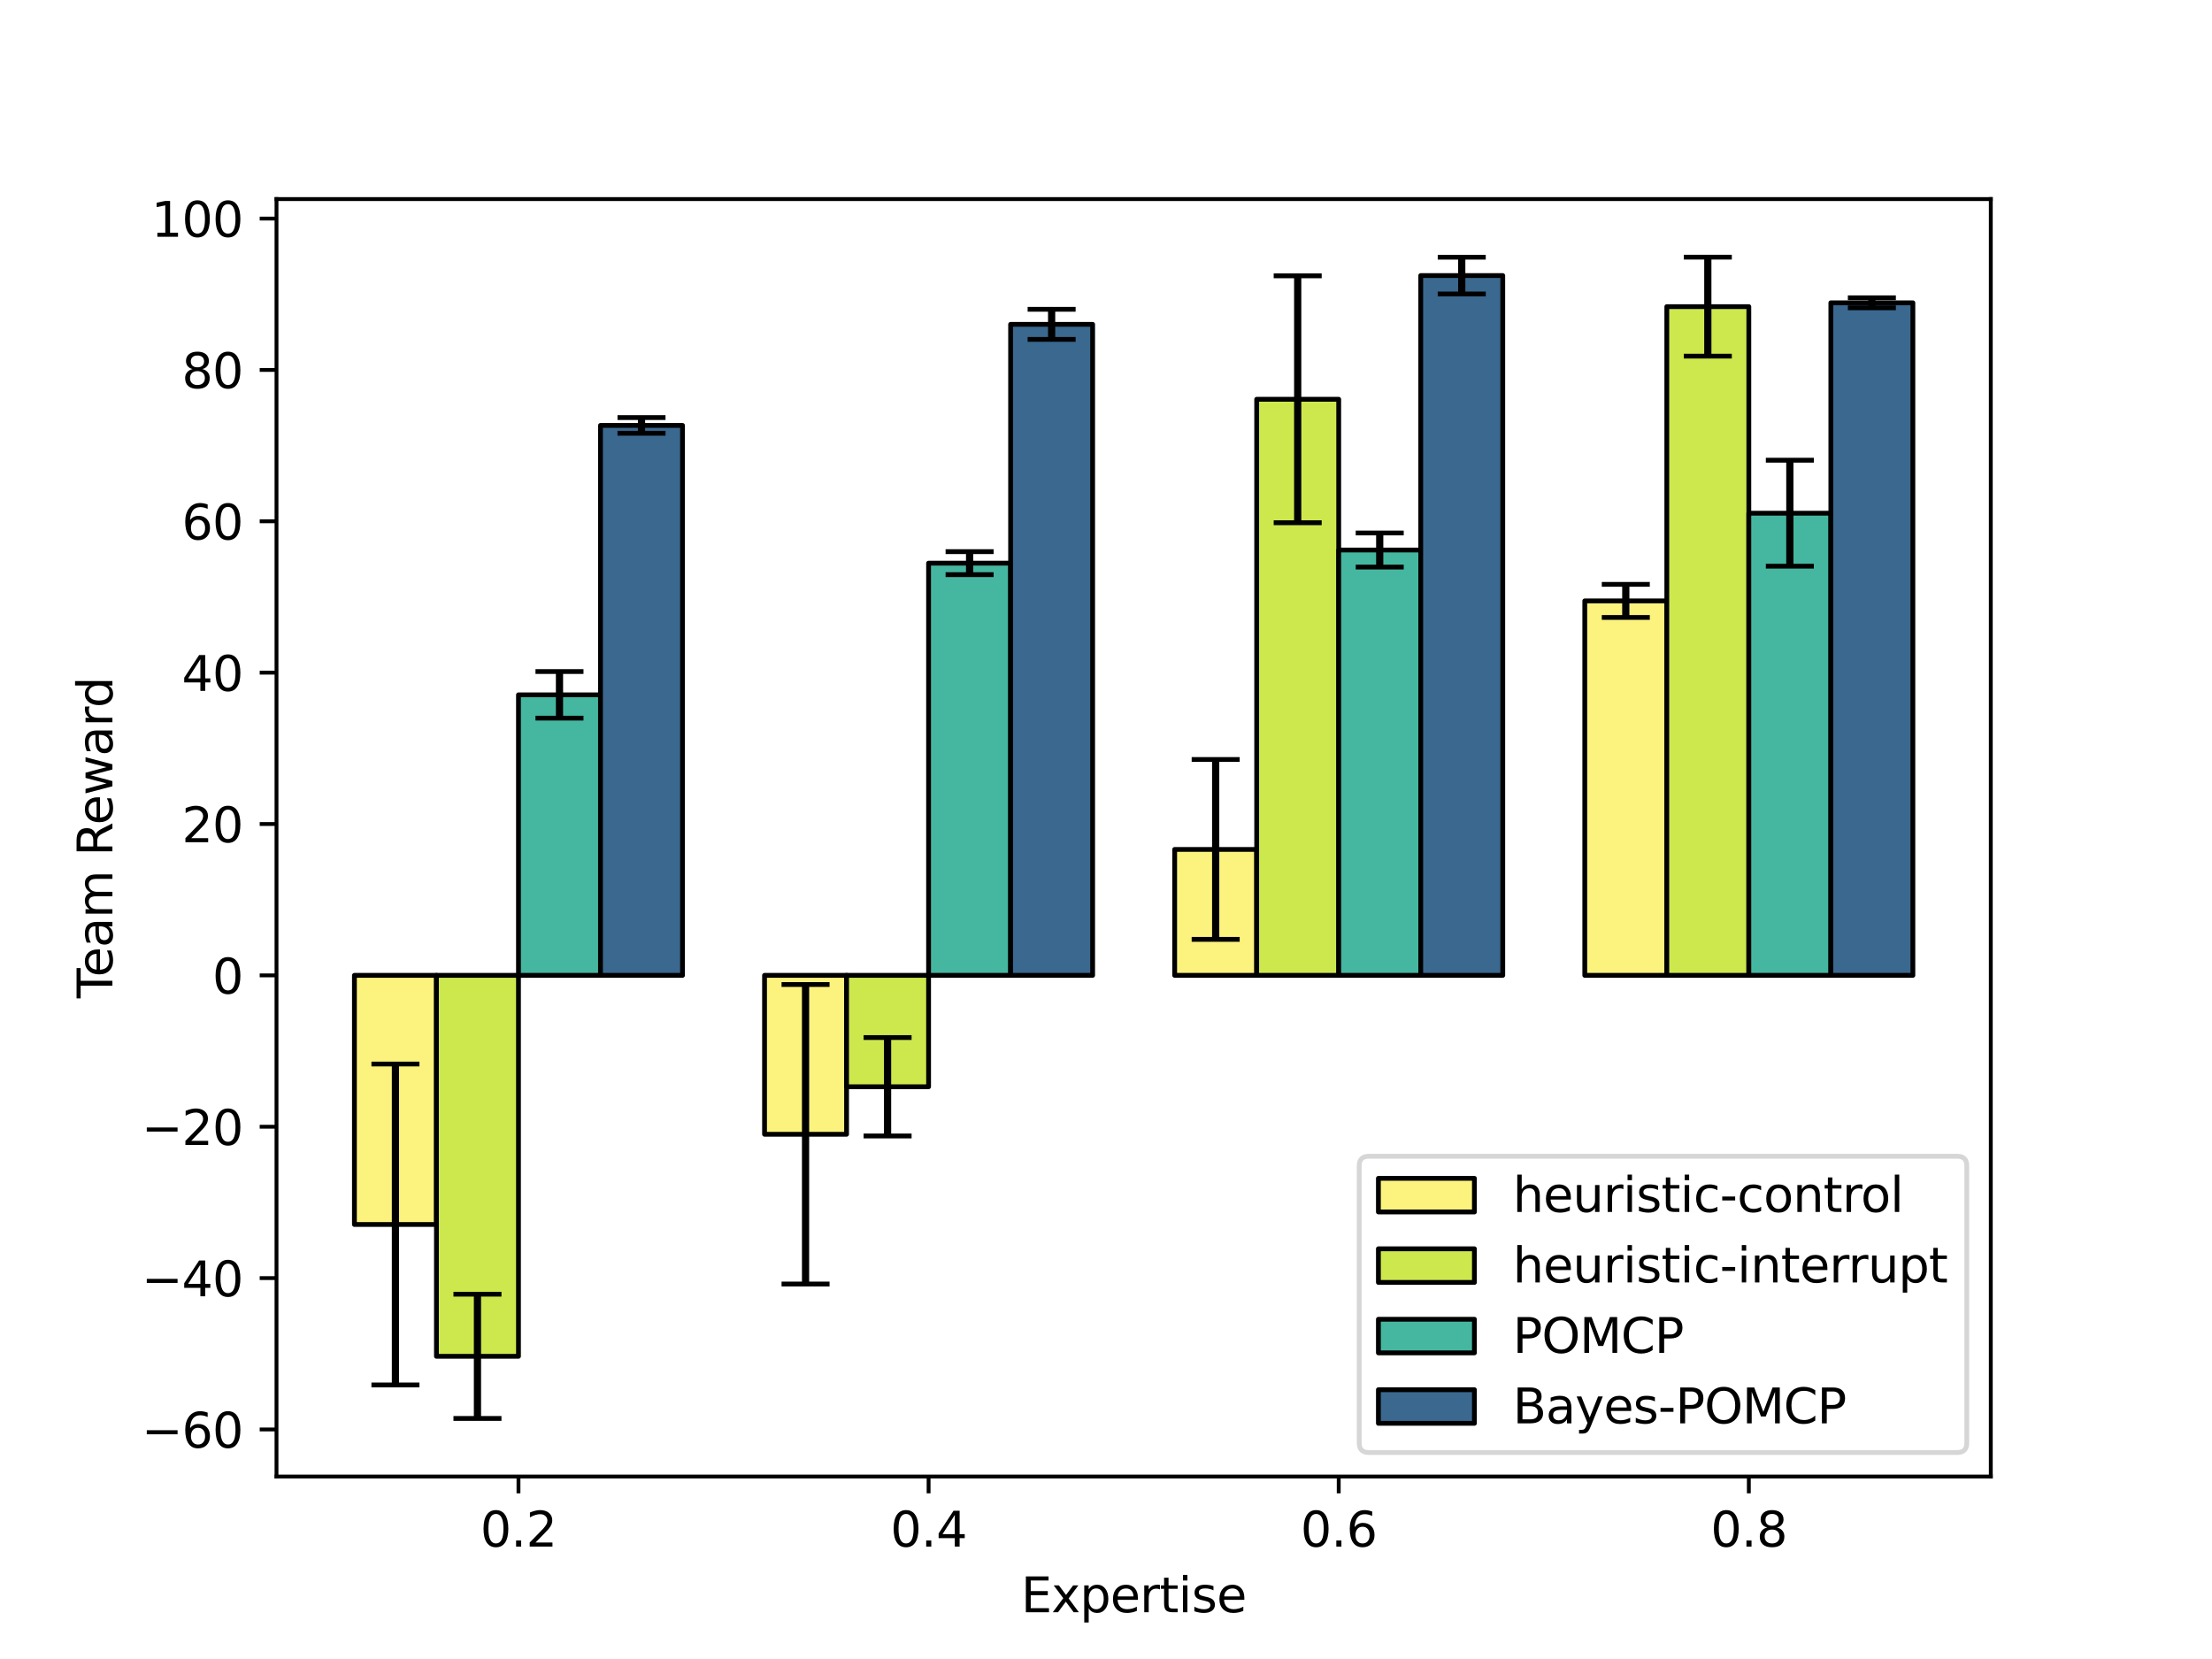 <?xml version="1.0" encoding="utf-8" standalone="no"?>
<!DOCTYPE svg PUBLIC "-//W3C//DTD SVG 1.1//EN"
  "http://www.w3.org/Graphics/SVG/1.1/DTD/svg11.dtd">
<svg xmlns:xlink="http://www.w3.org/1999/xlink" width="460.8pt" height="345.6pt" viewBox="0 0 460.8 345.6" xmlns="http://www.w3.org/2000/svg" version="1.1">
 <defs>
  <style type="text/css">*{stroke-linejoin: round; stroke-linecap: butt}</style>
 </defs>
 <g id="figure_1">
  <g id="patch_1">
   <path d="M 0 345.6 
L 460.8 345.6 
L 460.8 0 
L 0 0 
z
" style="fill: #ffffff"/>
  </g>
  <g id="axes_1">
   <g id="patch_2">
    <path d="M 57.6 307.584 
L 414.72 307.584 
L 414.72 41.472 
L 57.6 41.472 
z
" style="fill: #ffffff"/>
   </g>
   <g id="patch_3">
    <path d="M 73.833 203.183 
L 90.92 203.183 
L 90.92 255.083 
L 73.833 255.083 
z
" clip-path="url(#p38025f29b2)" style="fill: #fcf37f; stroke: #000000; stroke-linejoin: miter"/>
   </g>
   <g id="patch_4">
    <path d="M 159.268 203.183 
L 176.355 203.183 
L 176.355 236.291 
L 159.268 236.291 
z
" clip-path="url(#p38025f29b2)" style="fill: #fcf37f; stroke: #000000; stroke-linejoin: miter"/>
   </g>
   <g id="patch_5">
    <path d="M 244.704 203.183 
L 261.791 203.183 
L 261.791 176.95 
L 244.704 176.95 
z
" clip-path="url(#p38025f29b2)" style="fill: #fcf37f; stroke: #000000; stroke-linejoin: miter"/>
   </g>
   <g id="patch_6">
    <path d="M 330.139 203.183 
L 347.226 203.183 
L 347.226 125.176 
L 330.139 125.176 
z
" clip-path="url(#p38025f29b2)" style="fill: #fcf37f; stroke: #000000; stroke-linejoin: miter"/>
   </g>
   <g id="patch_7">
    <path d="M 90.92 203.183 
L 108.007 203.183 
L 108.007 282.546 
L 90.92 282.546 
z
" clip-path="url(#p38025f29b2)" style="fill: #cde84d; stroke: #000000; stroke-linejoin: miter"/>
   </g>
   <g id="patch_8">
    <path d="M 176.355 203.183 
L 193.442 203.183 
L 193.442 226.39 
L 176.355 226.39 
z
" clip-path="url(#p38025f29b2)" style="fill: #cde84d; stroke: #000000; stroke-linejoin: miter"/>
   </g>
   <g id="patch_9">
    <path d="M 261.791 203.183 
L 278.878 203.183 
L 278.878 83.177 
L 261.791 83.177 
z
" clip-path="url(#p38025f29b2)" style="fill: #cde84d; stroke: #000000; stroke-linejoin: miter"/>
   </g>
   <g id="patch_10">
    <path d="M 347.226 203.183 
L 364.313 203.183 
L 364.313 63.88 
L 347.226 63.88 
z
" clip-path="url(#p38025f29b2)" style="fill: #cde84d; stroke: #000000; stroke-linejoin: miter"/>
   </g>
   <g id="patch_11">
    <path d="M 108.007 203.183 
L 125.094 203.183 
L 125.094 144.746 
L 108.007 144.746 
z
" clip-path="url(#p38025f29b2)" style="fill: #45b7a1; stroke: #000000; stroke-linejoin: miter"/>
   </g>
   <g id="patch_12">
    <path d="M 193.442 203.183 
L 210.529 203.183 
L 210.529 117.314 
L 193.442 117.314 
z
" clip-path="url(#p38025f29b2)" style="fill: #45b7a1; stroke: #000000; stroke-linejoin: miter"/>
   </g>
   <g id="patch_13">
    <path d="M 278.878 203.183 
L 295.965 203.183 
L 295.965 114.582 
L 278.878 114.582 
z
" clip-path="url(#p38025f29b2)" style="fill: #45b7a1; stroke: #000000; stroke-linejoin: miter"/>
   </g>
   <g id="patch_14">
    <path d="M 364.313 203.183 
L 381.4 203.183 
L 381.4 106.909 
L 364.313 106.909 
z
" clip-path="url(#p38025f29b2)" style="fill: #45b7a1; stroke: #000000; stroke-linejoin: miter"/>
   </g>
   <g id="patch_15">
    <path d="M 125.094 203.183 
L 142.181 203.183 
L 142.181 88.621 
L 125.094 88.621 
z
" clip-path="url(#p38025f29b2)" style="fill: #3a688f; stroke: #000000; stroke-linejoin: miter"/>
   </g>
   <g id="patch_16">
    <path d="M 210.529 203.183 
L 227.616 203.183 
L 227.616 67.566 
L 210.529 67.566 
z
" clip-path="url(#p38025f29b2)" style="fill: #3a688f; stroke: #000000; stroke-linejoin: miter"/>
   </g>
   <g id="patch_17">
    <path d="M 295.965 203.183 
L 313.052 203.183 
L 313.052 57.406 
L 295.965 57.406 
z
" clip-path="url(#p38025f29b2)" style="fill: #3a688f; stroke: #000000; stroke-linejoin: miter"/>
   </g>
   <g id="patch_18">
    <path d="M 381.4 203.183 
L 398.487 203.183 
L 398.487 63.081 
L 381.4 63.081 
z
" clip-path="url(#p38025f29b2)" style="fill: #3a688f; stroke: #000000; stroke-linejoin: miter"/>
   </g>
   <g id="matplotlib.axis_1">
    <g id="xtick_1">
     <g id="line2d_1">
      <defs>
       <path id="m605fb6199d" d="M 0 0 
L 0 3.5 
" style="stroke: #000000; stroke-width: 0.8"/>
      </defs>
      <g>
       <use xlink:href="#m605fb6199d" x="108.007" y="307.584" style="stroke: #000000; stroke-width: 0.8"/>
      </g>
     </g>
     <g id="text_1">
      <!-- 0.2 -->
      <g transform="translate(100.055 322.182) scale(0.1 -0.1)">
       <defs>
        <path id="DejaVuSans-30" d="M 2034 4250 
Q 1547 4250 1301 3770 
Q 1056 3291 1056 2328 
Q 1056 1369 1301 889 
Q 1547 409 2034 409 
Q 2525 409 2770 889 
Q 3016 1369 3016 2328 
Q 3016 3291 2770 3770 
Q 2525 4250 2034 4250 
z
M 2034 4750 
Q 2819 4750 3233 4129 
Q 3647 3509 3647 2328 
Q 3647 1150 3233 529 
Q 2819 -91 2034 -91 
Q 1250 -91 836 529 
Q 422 1150 422 2328 
Q 422 3509 836 4129 
Q 1250 4750 2034 4750 
z
" transform="scale(0.016)"/>
        <path id="DejaVuSans-2e" d="M 684 794 
L 1344 794 
L 1344 0 
L 684 0 
L 684 794 
z
" transform="scale(0.016)"/>
        <path id="DejaVuSans-32" d="M 1228 531 
L 3431 531 
L 3431 0 
L 469 0 
L 469 531 
Q 828 903 1448 1529 
Q 2069 2156 2228 2338 
Q 2531 2678 2651 2914 
Q 2772 3150 2772 3378 
Q 2772 3750 2511 3984 
Q 2250 4219 1831 4219 
Q 1534 4219 1204 4116 
Q 875 4013 500 3803 
L 500 4441 
Q 881 4594 1212 4672 
Q 1544 4750 1819 4750 
Q 2544 4750 2975 4387 
Q 3406 4025 3406 3419 
Q 3406 3131 3298 2873 
Q 3191 2616 2906 2266 
Q 2828 2175 2409 1742 
Q 1991 1309 1228 531 
z
" transform="scale(0.016)"/>
       </defs>
       <use xlink:href="#DejaVuSans-30"/>
       <use xlink:href="#DejaVuSans-2e" x="63.623"/>
       <use xlink:href="#DejaVuSans-32" x="95.41"/>
      </g>
     </g>
    </g>
    <g id="xtick_2">
     <g id="line2d_2">
      <g>
       <use xlink:href="#m605fb6199d" x="193.442" y="307.584" style="stroke: #000000; stroke-width: 0.8"/>
      </g>
     </g>
     <g id="text_2">
      <!-- 0.4 -->
      <g transform="translate(185.491 322.182) scale(0.1 -0.1)">
       <defs>
        <path id="DejaVuSans-34" d="M 2419 4116 
L 825 1625 
L 2419 1625 
L 2419 4116 
z
M 2253 4666 
L 3047 4666 
L 3047 1625 
L 3713 1625 
L 3713 1100 
L 3047 1100 
L 3047 0 
L 2419 0 
L 2419 1100 
L 313 1100 
L 313 1709 
L 2253 4666 
z
" transform="scale(0.016)"/>
       </defs>
       <use xlink:href="#DejaVuSans-30"/>
       <use xlink:href="#DejaVuSans-2e" x="63.623"/>
       <use xlink:href="#DejaVuSans-34" x="95.41"/>
      </g>
     </g>
    </g>
    <g id="xtick_3">
     <g id="line2d_3">
      <g>
       <use xlink:href="#m605fb6199d" x="278.878" y="307.584" style="stroke: #000000; stroke-width: 0.8"/>
      </g>
     </g>
     <g id="text_3">
      <!-- 0.6 -->
      <g transform="translate(270.926 322.182) scale(0.1 -0.1)">
       <defs>
        <path id="DejaVuSans-36" d="M 2113 2584 
Q 1688 2584 1439 2293 
Q 1191 2003 1191 1497 
Q 1191 994 1439 701 
Q 1688 409 2113 409 
Q 2538 409 2786 701 
Q 3034 994 3034 1497 
Q 3034 2003 2786 2293 
Q 2538 2584 2113 2584 
z
M 3366 4563 
L 3366 3988 
Q 3128 4100 2886 4159 
Q 2644 4219 2406 4219 
Q 1781 4219 1451 3797 
Q 1122 3375 1075 2522 
Q 1259 2794 1537 2939 
Q 1816 3084 2150 3084 
Q 2853 3084 3261 2657 
Q 3669 2231 3669 1497 
Q 3669 778 3244 343 
Q 2819 -91 2113 -91 
Q 1303 -91 875 529 
Q 447 1150 447 2328 
Q 447 3434 972 4092 
Q 1497 4750 2381 4750 
Q 2619 4750 2861 4703 
Q 3103 4656 3366 4563 
z
" transform="scale(0.016)"/>
       </defs>
       <use xlink:href="#DejaVuSans-30"/>
       <use xlink:href="#DejaVuSans-2e" x="63.623"/>
       <use xlink:href="#DejaVuSans-36" x="95.41"/>
      </g>
     </g>
    </g>
    <g id="xtick_4">
     <g id="line2d_4">
      <g>
       <use xlink:href="#m605fb6199d" x="364.313" y="307.584" style="stroke: #000000; stroke-width: 0.8"/>
      </g>
     </g>
     <g id="text_4">
      <!-- 0.8 -->
      <g transform="translate(356.362 322.182) scale(0.1 -0.1)">
       <defs>
        <path id="DejaVuSans-38" d="M 2034 2216 
Q 1584 2216 1326 1975 
Q 1069 1734 1069 1313 
Q 1069 891 1326 650 
Q 1584 409 2034 409 
Q 2484 409 2743 651 
Q 3003 894 3003 1313 
Q 3003 1734 2745 1975 
Q 2488 2216 2034 2216 
z
M 1403 2484 
Q 997 2584 770 2862 
Q 544 3141 544 3541 
Q 544 4100 942 4425 
Q 1341 4750 2034 4750 
Q 2731 4750 3128 4425 
Q 3525 4100 3525 3541 
Q 3525 3141 3298 2862 
Q 3072 2584 2669 2484 
Q 3125 2378 3379 2068 
Q 3634 1759 3634 1313 
Q 3634 634 3220 271 
Q 2806 -91 2034 -91 
Q 1263 -91 848 271 
Q 434 634 434 1313 
Q 434 1759 690 2068 
Q 947 2378 1403 2484 
z
M 1172 3481 
Q 1172 3119 1398 2916 
Q 1625 2713 2034 2713 
Q 2441 2713 2670 2916 
Q 2900 3119 2900 3481 
Q 2900 3844 2670 4047 
Q 2441 4250 2034 4250 
Q 1625 4250 1398 4047 
Q 1172 3844 1172 3481 
z
" transform="scale(0.016)"/>
       </defs>
       <use xlink:href="#DejaVuSans-30"/>
       <use xlink:href="#DejaVuSans-2e" x="63.623"/>
       <use xlink:href="#DejaVuSans-38" x="95.41"/>
      </g>
     </g>
    </g>
    <g id="text_5">
     <!-- Expertise -->
     <g transform="translate(212.705 335.861) scale(0.1 -0.1)">
      <defs>
       <path id="DejaVuSans-45" d="M 628 4666 
L 3578 4666 
L 3578 4134 
L 1259 4134 
L 1259 2753 
L 3481 2753 
L 3481 2222 
L 1259 2222 
L 1259 531 
L 3634 531 
L 3634 0 
L 628 0 
L 628 4666 
z
" transform="scale(0.016)"/>
       <path id="DejaVuSans-78" d="M 3513 3500 
L 2247 1797 
L 3578 0 
L 2900 0 
L 1881 1375 
L 863 0 
L 184 0 
L 1544 1831 
L 300 3500 
L 978 3500 
L 1906 2253 
L 2834 3500 
L 3513 3500 
z
" transform="scale(0.016)"/>
       <path id="DejaVuSans-70" d="M 1159 525 
L 1159 -1331 
L 581 -1331 
L 581 3500 
L 1159 3500 
L 1159 2969 
Q 1341 3281 1617 3432 
Q 1894 3584 2278 3584 
Q 2916 3584 3314 3078 
Q 3713 2572 3713 1747 
Q 3713 922 3314 415 
Q 2916 -91 2278 -91 
Q 1894 -91 1617 61 
Q 1341 213 1159 525 
z
M 3116 1747 
Q 3116 2381 2855 2742 
Q 2594 3103 2138 3103 
Q 1681 3103 1420 2742 
Q 1159 2381 1159 1747 
Q 1159 1113 1420 752 
Q 1681 391 2138 391 
Q 2594 391 2855 752 
Q 3116 1113 3116 1747 
z
" transform="scale(0.016)"/>
       <path id="DejaVuSans-65" d="M 3597 1894 
L 3597 1613 
L 953 1613 
Q 991 1019 1311 708 
Q 1631 397 2203 397 
Q 2534 397 2845 478 
Q 3156 559 3463 722 
L 3463 178 
Q 3153 47 2828 -22 
Q 2503 -91 2169 -91 
Q 1331 -91 842 396 
Q 353 884 353 1716 
Q 353 2575 817 3079 
Q 1281 3584 2069 3584 
Q 2775 3584 3186 3129 
Q 3597 2675 3597 1894 
z
M 3022 2063 
Q 3016 2534 2758 2815 
Q 2500 3097 2075 3097 
Q 1594 3097 1305 2825 
Q 1016 2553 972 2059 
L 3022 2063 
z
" transform="scale(0.016)"/>
       <path id="DejaVuSans-72" d="M 2631 2963 
Q 2534 3019 2420 3045 
Q 2306 3072 2169 3072 
Q 1681 3072 1420 2755 
Q 1159 2438 1159 1844 
L 1159 0 
L 581 0 
L 581 3500 
L 1159 3500 
L 1159 2956 
Q 1341 3275 1631 3429 
Q 1922 3584 2338 3584 
Q 2397 3584 2469 3576 
Q 2541 3569 2628 3553 
L 2631 2963 
z
" transform="scale(0.016)"/>
       <path id="DejaVuSans-74" d="M 1172 4494 
L 1172 3500 
L 2356 3500 
L 2356 3053 
L 1172 3053 
L 1172 1153 
Q 1172 725 1289 603 
Q 1406 481 1766 481 
L 2356 481 
L 2356 0 
L 1766 0 
Q 1100 0 847 248 
Q 594 497 594 1153 
L 594 3053 
L 172 3053 
L 172 3500 
L 594 3500 
L 594 4494 
L 1172 4494 
z
" transform="scale(0.016)"/>
       <path id="DejaVuSans-69" d="M 603 3500 
L 1178 3500 
L 1178 0 
L 603 0 
L 603 3500 
z
M 603 4863 
L 1178 4863 
L 1178 4134 
L 603 4134 
L 603 4863 
z
" transform="scale(0.016)"/>
       <path id="DejaVuSans-73" d="M 2834 3397 
L 2834 2853 
Q 2591 2978 2328 3040 
Q 2066 3103 1784 3103 
Q 1356 3103 1142 2972 
Q 928 2841 928 2578 
Q 928 2378 1081 2264 
Q 1234 2150 1697 2047 
L 1894 2003 
Q 2506 1872 2764 1633 
Q 3022 1394 3022 966 
Q 3022 478 2636 193 
Q 2250 -91 1575 -91 
Q 1294 -91 989 -36 
Q 684 19 347 128 
L 347 722 
Q 666 556 975 473 
Q 1284 391 1588 391 
Q 1994 391 2212 530 
Q 2431 669 2431 922 
Q 2431 1156 2273 1281 
Q 2116 1406 1581 1522 
L 1381 1569 
Q 847 1681 609 1914 
Q 372 2147 372 2553 
Q 372 3047 722 3315 
Q 1072 3584 1716 3584 
Q 2034 3584 2315 3537 
Q 2597 3491 2834 3397 
z
" transform="scale(0.016)"/>
      </defs>
      <use xlink:href="#DejaVuSans-45"/>
      <use xlink:href="#DejaVuSans-78" x="63.184"/>
      <use xlink:href="#DejaVuSans-70" x="122.363"/>
      <use xlink:href="#DejaVuSans-65" x="185.84"/>
      <use xlink:href="#DejaVuSans-72" x="247.363"/>
      <use xlink:href="#DejaVuSans-74" x="288.477"/>
      <use xlink:href="#DejaVuSans-69" x="327.686"/>
      <use xlink:href="#DejaVuSans-73" x="355.469"/>
      <use xlink:href="#DejaVuSans-65" x="407.568"/>
     </g>
    </g>
   </g>
   <g id="matplotlib.axis_2">
    <g id="ytick_1">
     <g id="line2d_5">
      <defs>
       <path id="m0d94f3d1ed" d="M 0 0 
L -3.5 0 
" style="stroke: #000000; stroke-width: 0.8"/>
      </defs>
      <g>
       <use xlink:href="#m0d94f3d1ed" x="57.6" y="297.776" style="stroke: #000000; stroke-width: 0.8"/>
      </g>
     </g>
     <g id="text_6">
      <!-- −60 -->
      <g transform="translate(29.495 301.575) scale(0.1 -0.1)">
       <defs>
        <path id="DejaVuSans-2212" d="M 678 2272 
L 4684 2272 
L 4684 1741 
L 678 1741 
L 678 2272 
z
" transform="scale(0.016)"/>
       </defs>
       <use xlink:href="#DejaVuSans-2212"/>
       <use xlink:href="#DejaVuSans-36" x="83.789"/>
       <use xlink:href="#DejaVuSans-30" x="147.412"/>
      </g>
     </g>
    </g>
    <g id="ytick_2">
     <g id="line2d_6">
      <g>
       <use xlink:href="#m0d94f3d1ed" x="57.6" y="266.245" style="stroke: #000000; stroke-width: 0.8"/>
      </g>
     </g>
     <g id="text_7">
      <!-- −40 -->
      <g transform="translate(29.495 270.044) scale(0.1 -0.1)">
       <use xlink:href="#DejaVuSans-2212"/>
       <use xlink:href="#DejaVuSans-34" x="83.789"/>
       <use xlink:href="#DejaVuSans-30" x="147.412"/>
      </g>
     </g>
    </g>
    <g id="ytick_3">
     <g id="line2d_7">
      <g>
       <use xlink:href="#m0d94f3d1ed" x="57.6" y="234.714" style="stroke: #000000; stroke-width: 0.8"/>
      </g>
     </g>
     <g id="text_8">
      <!-- −20 -->
      <g transform="translate(29.495 238.513) scale(0.1 -0.1)">
       <use xlink:href="#DejaVuSans-2212"/>
       <use xlink:href="#DejaVuSans-32" x="83.789"/>
       <use xlink:href="#DejaVuSans-30" x="147.412"/>
      </g>
     </g>
    </g>
    <g id="ytick_4">
     <g id="line2d_8">
      <g>
       <use xlink:href="#m0d94f3d1ed" x="57.6" y="203.183" style="stroke: #000000; stroke-width: 0.8"/>
      </g>
     </g>
     <g id="text_9">
      <!-- 0 -->
      <g transform="translate(44.237 206.982) scale(0.1 -0.1)">
       <use xlink:href="#DejaVuSans-30"/>
      </g>
     </g>
    </g>
    <g id="ytick_5">
     <g id="line2d_9">
      <g>
       <use xlink:href="#m0d94f3d1ed" x="57.6" y="171.652" style="stroke: #000000; stroke-width: 0.8"/>
      </g>
     </g>
     <g id="text_10">
      <!-- 20 -->
      <g transform="translate(37.875 175.452) scale(0.1 -0.1)">
       <use xlink:href="#DejaVuSans-32"/>
       <use xlink:href="#DejaVuSans-30" x="63.623"/>
      </g>
     </g>
    </g>
    <g id="ytick_6">
     <g id="line2d_10">
      <g>
       <use xlink:href="#m0d94f3d1ed" x="57.6" y="140.122" style="stroke: #000000; stroke-width: 0.8"/>
      </g>
     </g>
     <g id="text_11">
      <!-- 40 -->
      <g transform="translate(37.875 143.921) scale(0.1 -0.1)">
       <use xlink:href="#DejaVuSans-34"/>
       <use xlink:href="#DejaVuSans-30" x="63.623"/>
      </g>
     </g>
    </g>
    <g id="ytick_7">
     <g id="line2d_11">
      <g>
       <use xlink:href="#m0d94f3d1ed" x="57.6" y="108.591" style="stroke: #000000; stroke-width: 0.8"/>
      </g>
     </g>
     <g id="text_12">
      <!-- 60 -->
      <g transform="translate(37.875 112.39) scale(0.1 -0.1)">
       <use xlink:href="#DejaVuSans-36"/>
       <use xlink:href="#DejaVuSans-30" x="63.623"/>
      </g>
     </g>
    </g>
    <g id="ytick_8">
     <g id="line2d_12">
      <g>
       <use xlink:href="#m0d94f3d1ed" x="57.6" y="77.06" style="stroke: #000000; stroke-width: 0.8"/>
      </g>
     </g>
     <g id="text_13">
      <!-- 80 -->
      <g transform="translate(37.875 80.859) scale(0.1 -0.1)">
       <use xlink:href="#DejaVuSans-38"/>
       <use xlink:href="#DejaVuSans-30" x="63.623"/>
      </g>
     </g>
    </g>
    <g id="ytick_9">
     <g id="line2d_13">
      <g>
       <use xlink:href="#m0d94f3d1ed" x="57.6" y="45.529" style="stroke: #000000; stroke-width: 0.8"/>
      </g>
     </g>
     <g id="text_14">
      <!-- 100 -->
      <g transform="translate(31.512 49.328) scale(0.1 -0.1)">
       <defs>
        <path id="DejaVuSans-31" d="M 794 531 
L 1825 531 
L 1825 4091 
L 703 3866 
L 703 4441 
L 1819 4666 
L 2450 4666 
L 2450 531 
L 3481 531 
L 3481 0 
L 794 0 
L 794 531 
z
" transform="scale(0.016)"/>
       </defs>
       <use xlink:href="#DejaVuSans-31"/>
       <use xlink:href="#DejaVuSans-30" x="63.623"/>
       <use xlink:href="#DejaVuSans-30" x="127.246"/>
      </g>
     </g>
    </g>
    <g id="text_15">
     <!-- Team Reward -->
     <g transform="translate(23.416 207.953) rotate(-90) scale(0.1 -0.1)">
      <defs>
       <path id="DejaVuSans-54" d="M -19 4666 
L 3928 4666 
L 3928 4134 
L 2272 4134 
L 2272 0 
L 1638 0 
L 1638 4134 
L -19 4134 
L -19 4666 
z
" transform="scale(0.016)"/>
       <path id="DejaVuSans-61" d="M 2194 1759 
Q 1497 1759 1228 1600 
Q 959 1441 959 1056 
Q 959 750 1161 570 
Q 1363 391 1709 391 
Q 2188 391 2477 730 
Q 2766 1069 2766 1631 
L 2766 1759 
L 2194 1759 
z
M 3341 1997 
L 3341 0 
L 2766 0 
L 2766 531 
Q 2569 213 2275 61 
Q 1981 -91 1556 -91 
Q 1019 -91 701 211 
Q 384 513 384 1019 
Q 384 1609 779 1909 
Q 1175 2209 1959 2209 
L 2766 2209 
L 2766 2266 
Q 2766 2663 2505 2880 
Q 2244 3097 1772 3097 
Q 1472 3097 1187 3025 
Q 903 2953 641 2809 
L 641 3341 
Q 956 3463 1253 3523 
Q 1550 3584 1831 3584 
Q 2591 3584 2966 3190 
Q 3341 2797 3341 1997 
z
" transform="scale(0.016)"/>
       <path id="DejaVuSans-6d" d="M 3328 2828 
Q 3544 3216 3844 3400 
Q 4144 3584 4550 3584 
Q 5097 3584 5394 3201 
Q 5691 2819 5691 2113 
L 5691 0 
L 5113 0 
L 5113 2094 
Q 5113 2597 4934 2840 
Q 4756 3084 4391 3084 
Q 3944 3084 3684 2787 
Q 3425 2491 3425 1978 
L 3425 0 
L 2847 0 
L 2847 2094 
Q 2847 2600 2669 2842 
Q 2491 3084 2119 3084 
Q 1678 3084 1418 2786 
Q 1159 2488 1159 1978 
L 1159 0 
L 581 0 
L 581 3500 
L 1159 3500 
L 1159 2956 
Q 1356 3278 1631 3431 
Q 1906 3584 2284 3584 
Q 2666 3584 2933 3390 
Q 3200 3197 3328 2828 
z
" transform="scale(0.016)"/>
       <path id="DejaVuSans-20" transform="scale(0.016)"/>
       <path id="DejaVuSans-52" d="M 2841 2188 
Q 3044 2119 3236 1894 
Q 3428 1669 3622 1275 
L 4263 0 
L 3584 0 
L 2988 1197 
Q 2756 1666 2539 1819 
Q 2322 1972 1947 1972 
L 1259 1972 
L 1259 0 
L 628 0 
L 628 4666 
L 2053 4666 
Q 2853 4666 3247 4331 
Q 3641 3997 3641 3322 
Q 3641 2881 3436 2590 
Q 3231 2300 2841 2188 
z
M 1259 4147 
L 1259 2491 
L 2053 2491 
Q 2509 2491 2742 2702 
Q 2975 2913 2975 3322 
Q 2975 3731 2742 3939 
Q 2509 4147 2053 4147 
L 1259 4147 
z
" transform="scale(0.016)"/>
       <path id="DejaVuSans-77" d="M 269 3500 
L 844 3500 
L 1563 769 
L 2278 3500 
L 2956 3500 
L 3675 769 
L 4391 3500 
L 4966 3500 
L 4050 0 
L 3372 0 
L 2619 2869 
L 1863 0 
L 1184 0 
L 269 3500 
z
" transform="scale(0.016)"/>
       <path id="DejaVuSans-64" d="M 2906 2969 
L 2906 4863 
L 3481 4863 
L 3481 0 
L 2906 0 
L 2906 525 
Q 2725 213 2448 61 
Q 2172 -91 1784 -91 
Q 1150 -91 751 415 
Q 353 922 353 1747 
Q 353 2572 751 3078 
Q 1150 3584 1784 3584 
Q 2172 3584 2448 3432 
Q 2725 3281 2906 2969 
z
M 947 1747 
Q 947 1113 1208 752 
Q 1469 391 1925 391 
Q 2381 391 2643 752 
Q 2906 1113 2906 1747 
Q 2906 2381 2643 2742 
Q 2381 3103 1925 3103 
Q 1469 3103 1208 2742 
Q 947 2381 947 1747 
z
" transform="scale(0.016)"/>
      </defs>
      <use xlink:href="#DejaVuSans-54"/>
      <use xlink:href="#DejaVuSans-65" x="44.084"/>
      <use xlink:href="#DejaVuSans-61" x="105.607"/>
      <use xlink:href="#DejaVuSans-6d" x="166.887"/>
      <use xlink:href="#DejaVuSans-20" x="264.299"/>
      <use xlink:href="#DejaVuSans-52" x="296.086"/>
      <use xlink:href="#DejaVuSans-65" x="361.068"/>
      <use xlink:href="#DejaVuSans-77" x="422.592"/>
      <use xlink:href="#DejaVuSans-61" x="504.379"/>
      <use xlink:href="#DejaVuSans-72" x="565.658"/>
      <use xlink:href="#DejaVuSans-64" x="605.021"/>
     </g>
    </g>
   </g>
   <g id="LineCollection_1">
    <path d="M 82.376 288.511 
L 82.376 221.655 
" clip-path="url(#p38025f29b2)" style="fill: none; stroke: #000000; stroke-width: 1.5"/>
    <path d="M 167.812 267.485 
L 167.812 205.096 
" clip-path="url(#p38025f29b2)" style="fill: none; stroke: #000000; stroke-width: 1.5"/>
    <path d="M 253.247 195.686 
L 253.247 158.214 
" clip-path="url(#p38025f29b2)" style="fill: none; stroke: #000000; stroke-width: 1.5"/>
    <path d="M 338.682 128.623 
L 338.682 121.729 
" clip-path="url(#p38025f29b2)" style="fill: none; stroke: #000000; stroke-width: 1.5"/>
   </g>
   <g id="line2d_14">
    <defs>
     <path id="m9a0c0d949c" d="M 5 0 
L -5 -0 
" style="stroke: #000000"/>
    </defs>
    <g clip-path="url(#p38025f29b2)">
     <use xlink:href="#m9a0c0d949c" x="82.376" y="288.511" style="stroke: #000000"/>
     <use xlink:href="#m9a0c0d949c" x="167.812" y="267.485" style="stroke: #000000"/>
     <use xlink:href="#m9a0c0d949c" x="253.247" y="195.686" style="stroke: #000000"/>
     <use xlink:href="#m9a0c0d949c" x="338.682" y="128.623" style="stroke: #000000"/>
    </g>
   </g>
   <g id="line2d_15">
    <g clip-path="url(#p38025f29b2)">
     <use xlink:href="#m9a0c0d949c" x="82.376" y="221.655" style="stroke: #000000"/>
     <use xlink:href="#m9a0c0d949c" x="167.812" y="205.096" style="stroke: #000000"/>
     <use xlink:href="#m9a0c0d949c" x="253.247" y="158.214" style="stroke: #000000"/>
     <use xlink:href="#m9a0c0d949c" x="338.682" y="121.729" style="stroke: #000000"/>
    </g>
   </g>
   <g id="LineCollection_2">
    <path d="M 99.463 295.488 
L 99.463 269.605 
" clip-path="url(#p38025f29b2)" style="fill: none; stroke: #000000; stroke-width: 1.5"/>
    <path d="M 184.899 236.644 
L 184.899 216.136 
" clip-path="url(#p38025f29b2)" style="fill: none; stroke: #000000; stroke-width: 1.5"/>
    <path d="M 270.334 108.897 
L 270.334 57.457 
" clip-path="url(#p38025f29b2)" style="fill: none; stroke: #000000; stroke-width: 1.5"/>
    <path d="M 355.77 74.192 
L 355.77 53.568 
" clip-path="url(#p38025f29b2)" style="fill: none; stroke: #000000; stroke-width: 1.5"/>
   </g>
   <g id="line2d_16">
    <g clip-path="url(#p38025f29b2)">
     <use xlink:href="#m9a0c0d949c" x="99.463" y="295.488" style="stroke: #000000"/>
     <use xlink:href="#m9a0c0d949c" x="184.899" y="236.644" style="stroke: #000000"/>
     <use xlink:href="#m9a0c0d949c" x="270.334" y="108.897" style="stroke: #000000"/>
     <use xlink:href="#m9a0c0d949c" x="355.77" y="74.192" style="stroke: #000000"/>
    </g>
   </g>
   <g id="line2d_17">
    <g clip-path="url(#p38025f29b2)">
     <use xlink:href="#m9a0c0d949c" x="99.463" y="269.605" style="stroke: #000000"/>
     <use xlink:href="#m9a0c0d949c" x="184.899" y="216.136" style="stroke: #000000"/>
     <use xlink:href="#m9a0c0d949c" x="270.334" y="57.457" style="stroke: #000000"/>
     <use xlink:href="#m9a0c0d949c" x="355.77" y="53.568" style="stroke: #000000"/>
    </g>
   </g>
   <g id="LineCollection_3">
    <path d="M 116.55 149.6 
L 116.55 139.892 
" clip-path="url(#p38025f29b2)" style="fill: none; stroke: #000000; stroke-width: 1.5"/>
    <path d="M 201.986 119.71 
L 201.986 114.919 
" clip-path="url(#p38025f29b2)" style="fill: none; stroke: #000000; stroke-width: 1.5"/>
    <path d="M 287.421 118.135 
L 287.421 111.029 
" clip-path="url(#p38025f29b2)" style="fill: none; stroke: #000000; stroke-width: 1.5"/>
    <path d="M 372.857 117.947 
L 372.857 95.872 
" clip-path="url(#p38025f29b2)" style="fill: none; stroke: #000000; stroke-width: 1.5"/>
   </g>
   <g id="line2d_18">
    <g clip-path="url(#p38025f29b2)">
     <use xlink:href="#m9a0c0d949c" x="116.55" y="149.6" style="stroke: #000000"/>
     <use xlink:href="#m9a0c0d949c" x="201.986" y="119.71" style="stroke: #000000"/>
     <use xlink:href="#m9a0c0d949c" x="287.421" y="118.135" style="stroke: #000000"/>
     <use xlink:href="#m9a0c0d949c" x="372.857" y="117.947" style="stroke: #000000"/>
    </g>
   </g>
   <g id="line2d_19">
    <g clip-path="url(#p38025f29b2)">
     <use xlink:href="#m9a0c0d949c" x="116.55" y="139.892" style="stroke: #000000"/>
     <use xlink:href="#m9a0c0d949c" x="201.986" y="114.919" style="stroke: #000000"/>
     <use xlink:href="#m9a0c0d949c" x="287.421" y="111.029" style="stroke: #000000"/>
     <use xlink:href="#m9a0c0d949c" x="372.857" y="95.872" style="stroke: #000000"/>
    </g>
   </g>
   <g id="LineCollection_4">
    <path d="M 133.638 90.255 
L 133.638 86.988 
" clip-path="url(#p38025f29b2)" style="fill: none; stroke: #000000; stroke-width: 1.5"/>
    <path d="M 219.073 70.701 
L 219.073 64.431 
" clip-path="url(#p38025f29b2)" style="fill: none; stroke: #000000; stroke-width: 1.5"/>
    <path d="M 304.508 61.233 
L 304.508 53.579 
" clip-path="url(#p38025f29b2)" style="fill: none; stroke: #000000; stroke-width: 1.5"/>
    <path d="M 389.944 64.126 
L 389.944 62.037 
" clip-path="url(#p38025f29b2)" style="fill: none; stroke: #000000; stroke-width: 1.5"/>
   </g>
   <g id="line2d_20">
    <g clip-path="url(#p38025f29b2)">
     <use xlink:href="#m9a0c0d949c" x="133.638" y="90.255" style="stroke: #000000"/>
     <use xlink:href="#m9a0c0d949c" x="219.073" y="70.701" style="stroke: #000000"/>
     <use xlink:href="#m9a0c0d949c" x="304.508" y="61.233" style="stroke: #000000"/>
     <use xlink:href="#m9a0c0d949c" x="389.944" y="64.126" style="stroke: #000000"/>
    </g>
   </g>
   <g id="line2d_21">
    <g clip-path="url(#p38025f29b2)">
     <use xlink:href="#m9a0c0d949c" x="133.638" y="86.988" style="stroke: #000000"/>
     <use xlink:href="#m9a0c0d949c" x="219.073" y="64.431" style="stroke: #000000"/>
     <use xlink:href="#m9a0c0d949c" x="304.508" y="53.579" style="stroke: #000000"/>
     <use xlink:href="#m9a0c0d949c" x="389.944" y="62.037" style="stroke: #000000"/>
    </g>
   </g>
   <g id="patch_19">
    <path d="M 57.6 307.584 
L 57.6 41.472 
" style="fill: none; stroke: #000000; stroke-width: 0.8; stroke-linejoin: miter; stroke-linecap: square"/>
   </g>
   <g id="patch_20">
    <path d="M 414.72 307.584 
L 414.72 41.472 
" style="fill: none; stroke: #000000; stroke-width: 0.8; stroke-linejoin: miter; stroke-linecap: square"/>
   </g>
   <g id="patch_21">
    <path d="M 57.6 307.584 
L 414.72 307.584 
" style="fill: none; stroke: #000000; stroke-width: 0.8; stroke-linejoin: miter; stroke-linecap: square"/>
   </g>
   <g id="patch_22">
    <path d="M 57.6 41.472 
L 414.72 41.472 
" style="fill: none; stroke: #000000; stroke-width: 0.8; stroke-linejoin: miter; stroke-linecap: square"/>
   </g>
   <g id="legend_1">
    <g id="patch_23">
     <path d="M 285.147 302.584 
L 407.72 302.584 
Q 409.72 302.584 409.72 300.584 
L 409.72 242.871 
Q 409.72 240.871 407.72 240.871 
L 285.147 240.871 
Q 283.147 240.871 283.147 242.871 
L 283.147 300.584 
Q 283.147 302.584 285.147 302.584 
z
" style="fill: #ffffff; opacity: 0.8; stroke: #cccccc; stroke-linejoin: miter"/>
    </g>
    <g id="patch_24">
     <path d="M 287.147 252.47 
L 307.147 252.47 
L 307.147 245.47 
L 287.147 245.47 
z
" style="fill: #fcf37f; stroke: #000000; stroke-linejoin: miter"/>
    </g>
    <g id="text_16">
     <!-- heuristic-control -->
     <g transform="translate(315.147 252.47) scale(0.1 -0.1)">
      <defs>
       <path id="DejaVuSans-68" d="M 3513 2113 
L 3513 0 
L 2938 0 
L 2938 2094 
Q 2938 2591 2744 2837 
Q 2550 3084 2163 3084 
Q 1697 3084 1428 2787 
Q 1159 2491 1159 1978 
L 1159 0 
L 581 0 
L 581 4863 
L 1159 4863 
L 1159 2956 
Q 1366 3272 1645 3428 
Q 1925 3584 2291 3584 
Q 2894 3584 3203 3211 
Q 3513 2838 3513 2113 
z
" transform="scale(0.016)"/>
       <path id="DejaVuSans-75" d="M 544 1381 
L 544 3500 
L 1119 3500 
L 1119 1403 
Q 1119 906 1312 657 
Q 1506 409 1894 409 
Q 2359 409 2629 706 
Q 2900 1003 2900 1516 
L 2900 3500 
L 3475 3500 
L 3475 0 
L 2900 0 
L 2900 538 
Q 2691 219 2414 64 
Q 2138 -91 1772 -91 
Q 1169 -91 856 284 
Q 544 659 544 1381 
z
M 1991 3584 
L 1991 3584 
z
" transform="scale(0.016)"/>
       <path id="DejaVuSans-63" d="M 3122 3366 
L 3122 2828 
Q 2878 2963 2633 3030 
Q 2388 3097 2138 3097 
Q 1578 3097 1268 2742 
Q 959 2388 959 1747 
Q 959 1106 1268 751 
Q 1578 397 2138 397 
Q 2388 397 2633 464 
Q 2878 531 3122 666 
L 3122 134 
Q 2881 22 2623 -34 
Q 2366 -91 2075 -91 
Q 1284 -91 818 406 
Q 353 903 353 1747 
Q 353 2603 823 3093 
Q 1294 3584 2113 3584 
Q 2378 3584 2631 3529 
Q 2884 3475 3122 3366 
z
" transform="scale(0.016)"/>
       <path id="DejaVuSans-2d" d="M 313 2009 
L 1997 2009 
L 1997 1497 
L 313 1497 
L 313 2009 
z
" transform="scale(0.016)"/>
       <path id="DejaVuSans-6f" d="M 1959 3097 
Q 1497 3097 1228 2736 
Q 959 2375 959 1747 
Q 959 1119 1226 758 
Q 1494 397 1959 397 
Q 2419 397 2687 759 
Q 2956 1122 2956 1747 
Q 2956 2369 2687 2733 
Q 2419 3097 1959 3097 
z
M 1959 3584 
Q 2709 3584 3137 3096 
Q 3566 2609 3566 1747 
Q 3566 888 3137 398 
Q 2709 -91 1959 -91 
Q 1206 -91 779 398 
Q 353 888 353 1747 
Q 353 2609 779 3096 
Q 1206 3584 1959 3584 
z
" transform="scale(0.016)"/>
       <path id="DejaVuSans-6e" d="M 3513 2113 
L 3513 0 
L 2938 0 
L 2938 2094 
Q 2938 2591 2744 2837 
Q 2550 3084 2163 3084 
Q 1697 3084 1428 2787 
Q 1159 2491 1159 1978 
L 1159 0 
L 581 0 
L 581 3500 
L 1159 3500 
L 1159 2956 
Q 1366 3272 1645 3428 
Q 1925 3584 2291 3584 
Q 2894 3584 3203 3211 
Q 3513 2838 3513 2113 
z
" transform="scale(0.016)"/>
       <path id="DejaVuSans-6c" d="M 603 4863 
L 1178 4863 
L 1178 0 
L 603 0 
L 603 4863 
z
" transform="scale(0.016)"/>
      </defs>
      <use xlink:href="#DejaVuSans-68"/>
      <use xlink:href="#DejaVuSans-65" x="63.379"/>
      <use xlink:href="#DejaVuSans-75" x="124.902"/>
      <use xlink:href="#DejaVuSans-72" x="188.281"/>
      <use xlink:href="#DejaVuSans-69" x="229.395"/>
      <use xlink:href="#DejaVuSans-73" x="257.178"/>
      <use xlink:href="#DejaVuSans-74" x="309.277"/>
      <use xlink:href="#DejaVuSans-69" x="348.486"/>
      <use xlink:href="#DejaVuSans-63" x="376.27"/>
      <use xlink:href="#DejaVuSans-2d" x="431.25"/>
      <use xlink:href="#DejaVuSans-63" x="467.334"/>
      <use xlink:href="#DejaVuSans-6f" x="522.314"/>
      <use xlink:href="#DejaVuSans-6e" x="583.496"/>
      <use xlink:href="#DejaVuSans-74" x="646.875"/>
      <use xlink:href="#DejaVuSans-72" x="686.084"/>
      <use xlink:href="#DejaVuSans-6f" x="724.947"/>
      <use xlink:href="#DejaVuSans-6c" x="786.129"/>
     </g>
    </g>
    <g id="patch_25">
     <path d="M 287.147 267.148 
L 307.147 267.148 
L 307.147 260.148 
L 287.147 260.148 
z
" style="fill: #cde84d; stroke: #000000; stroke-linejoin: miter"/>
    </g>
    <g id="text_17">
     <!-- heuristic-interrupt -->
     <g transform="translate(315.147 267.148) scale(0.1 -0.1)">
      <use xlink:href="#DejaVuSans-68"/>
      <use xlink:href="#DejaVuSans-65" x="63.379"/>
      <use xlink:href="#DejaVuSans-75" x="124.902"/>
      <use xlink:href="#DejaVuSans-72" x="188.281"/>
      <use xlink:href="#DejaVuSans-69" x="229.395"/>
      <use xlink:href="#DejaVuSans-73" x="257.178"/>
      <use xlink:href="#DejaVuSans-74" x="309.277"/>
      <use xlink:href="#DejaVuSans-69" x="348.486"/>
      <use xlink:href="#DejaVuSans-63" x="376.27"/>
      <use xlink:href="#DejaVuSans-2d" x="431.25"/>
      <use xlink:href="#DejaVuSans-69" x="467.334"/>
      <use xlink:href="#DejaVuSans-6e" x="495.117"/>
      <use xlink:href="#DejaVuSans-74" x="558.496"/>
      <use xlink:href="#DejaVuSans-65" x="597.705"/>
      <use xlink:href="#DejaVuSans-72" x="659.229"/>
      <use xlink:href="#DejaVuSans-72" x="698.592"/>
      <use xlink:href="#DejaVuSans-75" x="739.705"/>
      <use xlink:href="#DejaVuSans-70" x="803.084"/>
      <use xlink:href="#DejaVuSans-74" x="866.561"/>
     </g>
    </g>
    <g id="patch_26">
     <path d="M 287.147 281.826 
L 307.147 281.826 
L 307.147 274.826 
L 287.147 274.826 
z
" style="fill: #45b7a1; stroke: #000000; stroke-linejoin: miter"/>
    </g>
    <g id="text_18">
     <!-- POMCP -->
     <g transform="translate(315.147 281.826) scale(0.1 -0.1)">
      <defs>
       <path id="DejaVuSans-50" d="M 1259 4147 
L 1259 2394 
L 2053 2394 
Q 2494 2394 2734 2622 
Q 2975 2850 2975 3272 
Q 2975 3691 2734 3919 
Q 2494 4147 2053 4147 
L 1259 4147 
z
M 628 4666 
L 2053 4666 
Q 2838 4666 3239 4311 
Q 3641 3956 3641 3272 
Q 3641 2581 3239 2228 
Q 2838 1875 2053 1875 
L 1259 1875 
L 1259 0 
L 628 0 
L 628 4666 
z
" transform="scale(0.016)"/>
       <path id="DejaVuSans-4f" d="M 2522 4238 
Q 1834 4238 1429 3725 
Q 1025 3213 1025 2328 
Q 1025 1447 1429 934 
Q 1834 422 2522 422 
Q 3209 422 3611 934 
Q 4013 1447 4013 2328 
Q 4013 3213 3611 3725 
Q 3209 4238 2522 4238 
z
M 2522 4750 
Q 3503 4750 4090 4092 
Q 4678 3434 4678 2328 
Q 4678 1225 4090 567 
Q 3503 -91 2522 -91 
Q 1538 -91 948 565 
Q 359 1222 359 2328 
Q 359 3434 948 4092 
Q 1538 4750 2522 4750 
z
" transform="scale(0.016)"/>
       <path id="DejaVuSans-4d" d="M 628 4666 
L 1569 4666 
L 2759 1491 
L 3956 4666 
L 4897 4666 
L 4897 0 
L 4281 0 
L 4281 4097 
L 3078 897 
L 2444 897 
L 1241 4097 
L 1241 0 
L 628 0 
L 628 4666 
z
" transform="scale(0.016)"/>
       <path id="DejaVuSans-43" d="M 4122 4306 
L 4122 3641 
Q 3803 3938 3442 4084 
Q 3081 4231 2675 4231 
Q 1875 4231 1450 3742 
Q 1025 3253 1025 2328 
Q 1025 1406 1450 917 
Q 1875 428 2675 428 
Q 3081 428 3442 575 
Q 3803 722 4122 1019 
L 4122 359 
Q 3791 134 3420 21 
Q 3050 -91 2638 -91 
Q 1578 -91 968 557 
Q 359 1206 359 2328 
Q 359 3453 968 4101 
Q 1578 4750 2638 4750 
Q 3056 4750 3426 4639 
Q 3797 4528 4122 4306 
z
" transform="scale(0.016)"/>
      </defs>
      <use xlink:href="#DejaVuSans-50"/>
      <use xlink:href="#DejaVuSans-4f" x="60.303"/>
      <use xlink:href="#DejaVuSans-4d" x="139.014"/>
      <use xlink:href="#DejaVuSans-43" x="225.293"/>
      <use xlink:href="#DejaVuSans-50" x="295.117"/>
     </g>
    </g>
    <g id="patch_27">
     <path d="M 287.147 296.504 
L 307.147 296.504 
L 307.147 289.504 
L 287.147 289.504 
z
" style="fill: #3a688f; stroke: #000000; stroke-linejoin: miter"/>
    </g>
    <g id="text_19">
     <!-- Bayes-POMCP -->
     <g transform="translate(315.147 296.504) scale(0.1 -0.1)">
      <defs>
       <path id="DejaVuSans-42" d="M 1259 2228 
L 1259 519 
L 2272 519 
Q 2781 519 3026 730 
Q 3272 941 3272 1375 
Q 3272 1813 3026 2020 
Q 2781 2228 2272 2228 
L 1259 2228 
z
M 1259 4147 
L 1259 2741 
L 2194 2741 
Q 2656 2741 2882 2914 
Q 3109 3088 3109 3444 
Q 3109 3797 2882 3972 
Q 2656 4147 2194 4147 
L 1259 4147 
z
M 628 4666 
L 2241 4666 
Q 2963 4666 3353 4366 
Q 3744 4066 3744 3513 
Q 3744 3084 3544 2831 
Q 3344 2578 2956 2516 
Q 3422 2416 3680 2098 
Q 3938 1781 3938 1306 
Q 3938 681 3513 340 
Q 3088 0 2303 0 
L 628 0 
L 628 4666 
z
" transform="scale(0.016)"/>
       <path id="DejaVuSans-79" d="M 2059 -325 
Q 1816 -950 1584 -1140 
Q 1353 -1331 966 -1331 
L 506 -1331 
L 506 -850 
L 844 -850 
Q 1081 -850 1212 -737 
Q 1344 -625 1503 -206 
L 1606 56 
L 191 3500 
L 800 3500 
L 1894 763 
L 2988 3500 
L 3597 3500 
L 2059 -325 
z
" transform="scale(0.016)"/>
      </defs>
      <use xlink:href="#DejaVuSans-42"/>
      <use xlink:href="#DejaVuSans-61" x="68.604"/>
      <use xlink:href="#DejaVuSans-79" x="129.883"/>
      <use xlink:href="#DejaVuSans-65" x="189.062"/>
      <use xlink:href="#DejaVuSans-73" x="250.586"/>
      <use xlink:href="#DejaVuSans-2d" x="302.686"/>
      <use xlink:href="#DejaVuSans-50" x="338.77"/>
      <use xlink:href="#DejaVuSans-4f" x="399.072"/>
      <use xlink:href="#DejaVuSans-4d" x="477.783"/>
      <use xlink:href="#DejaVuSans-43" x="564.062"/>
      <use xlink:href="#DejaVuSans-50" x="633.887"/>
     </g>
    </g>
   </g>
  </g>
 </g>
 <defs>
  <clipPath id="p38025f29b2">
   <rect x="57.6" y="41.472" width="357.12" height="266.112"/>
  </clipPath>
 </defs>
</svg>
